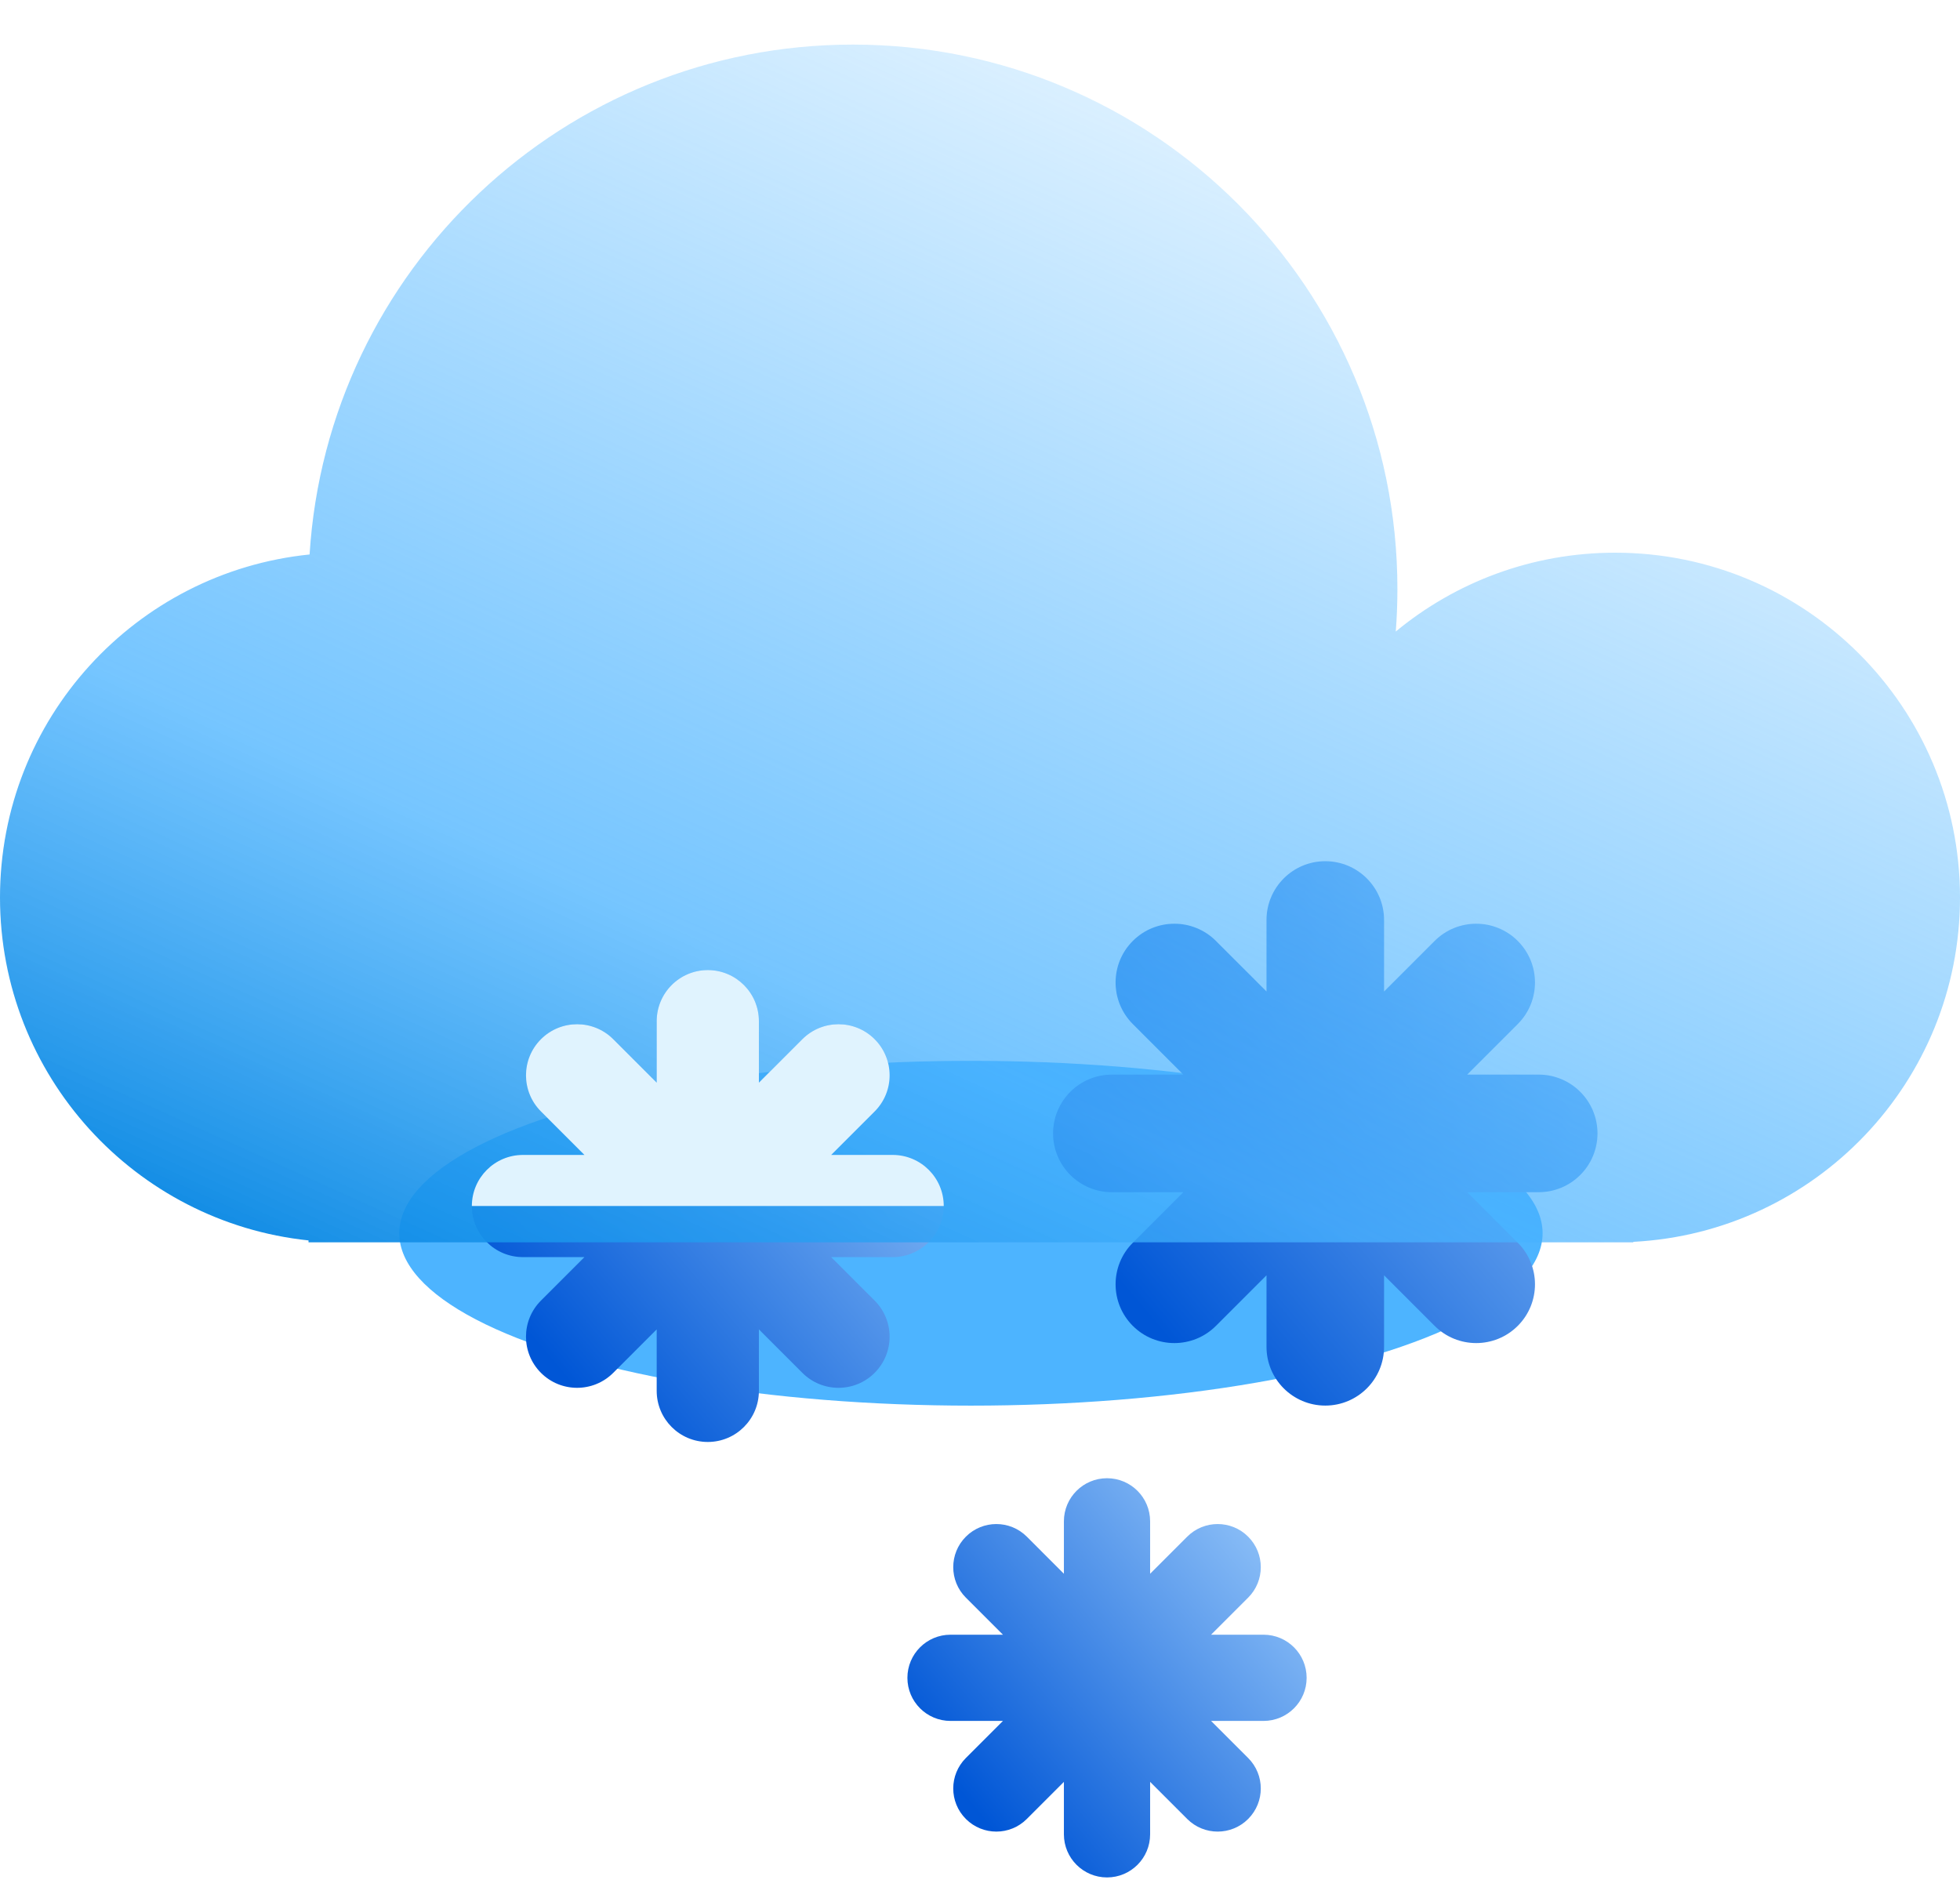 <svg width="108" height="104" viewBox="0 0 108 104" fill="none" xmlns="http://www.w3.org/2000/svg">
<g filter="url(#filter0_f_203_960)">
<ellipse cx="53.5" cy="67.957" rx="31.5" ry="9.5" fill="#4DB4FF"/>
</g>
<path fill-rule="evenodd" clip-rule="evenodd" d="M41.817 56.272C41.817 54.717 40.556 53.456 39.001 53.456C37.446 53.456 36.185 54.717 36.185 56.272V59.66L33.79 57.264C32.69 56.165 30.907 56.165 29.808 57.264C28.708 58.364 28.708 60.147 29.808 61.247L32.203 63.642H28.816C27.261 63.642 26 64.902 26 66.457C26 68.013 27.261 69.273 28.816 69.273H32.203L29.808 71.668C28.708 72.768 28.708 74.551 29.808 75.651C30.907 76.75 32.69 76.75 33.79 75.651L36.185 73.255V76.643C36.185 78.198 37.446 79.459 39.001 79.459C40.556 79.459 41.817 78.198 41.817 76.643V73.255L44.212 75.651C45.312 76.75 47.094 76.75 48.194 75.651C49.294 74.551 49.294 72.768 48.194 71.668L45.799 69.273H49.186C50.741 69.273 52.002 68.013 52.002 66.457C52.002 64.902 50.741 63.642 49.186 63.642H45.799L48.194 61.247C49.294 60.147 49.294 58.364 48.194 57.264C47.094 56.165 45.311 56.165 44.212 57.264L41.817 59.66V56.272Z" fill="url(#paint0_linear_203_960)"/>
<path fill-rule="evenodd" clip-rule="evenodd" d="M76.265 50.696C76.265 48.907 74.815 47.456 73.026 47.456C71.237 47.456 69.787 48.907 69.787 50.696V54.635L67.001 51.85C65.736 50.585 63.685 50.585 62.42 51.85C61.155 53.114 61.155 55.165 62.42 56.43L65.206 59.216H61.266C59.477 59.216 58.027 60.667 58.027 62.456C58.027 64.244 59.477 65.695 61.266 65.695H65.206L62.42 68.481C61.155 69.746 61.155 71.796 62.42 73.061C63.685 74.326 65.736 74.326 67.001 73.061L69.787 70.275V74.216C69.787 76.004 71.237 77.454 73.026 77.454C74.815 77.454 76.265 76.004 76.265 74.216V70.275L79.051 73.061C80.316 74.326 82.367 74.326 83.632 73.061C84.897 71.796 84.897 69.746 83.632 68.481L80.846 65.695H84.786C86.575 65.695 88.025 64.244 88.025 62.456C88.025 60.667 86.575 59.216 84.786 59.216H80.846L83.632 56.43C84.897 55.165 84.897 53.114 83.632 51.85C82.367 50.585 80.316 50.585 79.051 51.85L76.265 54.636V50.696Z" fill="url(#paint1_linear_203_960)"/>
<path fill-rule="evenodd" clip-rule="evenodd" d="M63.374 83.832C63.374 82.52 62.311 81.457 60.999 81.457C59.687 81.457 58.623 82.52 58.623 83.832V86.721L56.581 84.678C55.653 83.75 54.149 83.75 53.221 84.678C52.294 85.606 52.294 87.11 53.221 88.037L55.265 90.08H52.375C51.063 90.08 50 91.144 50 92.456C50 93.767 51.063 94.831 52.375 94.831H55.264L53.221 96.874C52.294 97.802 52.294 99.305 53.221 100.233C54.149 101.161 55.653 101.161 56.58 100.233L58.623 98.19V101.079C58.623 102.391 59.687 103.455 60.999 103.455C62.311 103.455 63.374 102.391 63.374 101.079V98.19L65.417 100.233C66.345 101.161 67.849 101.161 68.776 100.233C69.704 99.305 69.704 97.802 68.776 96.874L66.733 94.831H69.623C70.935 94.831 71.998 93.767 71.998 92.456C71.998 91.144 70.935 90.08 69.623 90.08H66.733L68.776 88.037C69.704 87.11 69.704 85.606 68.776 84.678C67.849 83.75 66.345 83.75 65.417 84.678L63.374 86.721V83.832Z" fill="url(#paint2_linear_203_960)"/>
<g filter="url(#filter1_bi_203_960)">
<path fill-rule="evenodd" clip-rule="evenodd" d="M77 30.456C77 31.245 76.97 32.026 76.91 32.799C80.195 30.086 84.407 28.456 89 28.456C99.493 28.456 108 36.963 108 47.456C108 57.614 100.029 65.911 90 66.431V66.457H89H19H17V66.353C7.447 65.353 0 57.275 0 47.456C0 37.618 7.478 29.526 17.059 28.554C18.041 12.872 31.07 0.457 47 0.457C63.569 0.457 77 13.888 77 30.456Z" fill="url(#paint3_linear_203_960)"/>
</g>
<path fill-rule="evenodd" clip-rule="evenodd" d="M52.002 66.457H26C26.001 64.902 27.261 63.642 28.816 63.642H32.203L29.808 61.247C28.708 60.147 28.708 58.364 29.808 57.264C30.908 56.165 32.69 56.165 33.79 57.264L36.185 59.66V56.272C36.185 54.717 37.446 53.456 39.001 53.456C40.556 53.456 41.817 54.717 41.817 56.272V59.66L44.212 57.264C45.312 56.165 47.094 56.165 48.194 57.264C49.294 58.364 49.294 60.147 48.194 61.247L45.799 63.642H49.186C50.741 63.642 52.002 64.902 52.002 66.457Z" fill="#E0F3FE"/>
<defs>
<filter id="filter0_f_203_960" x="0" y="36.456" width="107" height="63" filterUnits="userSpaceOnUse" color-interpolation-filters="sRGB">
<feFlood flood-opacity="0" result="BackgroundImageFix"/>
<feBlend mode="normal" in="SourceGraphic" in2="BackgroundImageFix" result="shape"/>
<feGaussianBlur stdDeviation="11" result="effect1_foregroundBlur_203_960"/>
</filter>
<filter id="filter1_bi_203_960" x="-7" y="-6.543" width="122" height="80" filterUnits="userSpaceOnUse" color-interpolation-filters="sRGB">
<feFlood flood-opacity="0" result="BackgroundImageFix"/>
<feGaussianBlur in="BackgroundImageFix" stdDeviation="3.5"/>
<feComposite in2="SourceAlpha" operator="in" result="effect1_backgroundBlur_203_960"/>
<feBlend mode="normal" in="SourceGraphic" in2="effect1_backgroundBlur_203_960" result="shape"/>
<feColorMatrix in="SourceAlpha" type="matrix" values="0 0 0 0 0 0 0 0 0 0 0 0 0 0 0 0 0 0 127 0" result="hardAlpha"/>
<feOffset dy="2"/>
<feGaussianBlur stdDeviation="4"/>
<feComposite in2="hardAlpha" operator="arithmetic" k2="-1" k3="1"/>
<feColorMatrix type="matrix" values="0 0 0 0 0 0 0 0 0 0.82 0 0 0 0 1 0 0 0 0.25 0"/>
<feBlend mode="normal" in2="shape" result="effect2_innerShadow_203_960"/>
</filter>
<linearGradient id="paint0_linear_203_960" x1="29.712" y1="74.196" x2="54.407" y2="53.352" gradientUnits="userSpaceOnUse">
<stop stop-color="#0056D6"/>
<stop offset="1" stop-color="#ADD8FF"/>
</linearGradient>
<linearGradient id="paint1_linear_203_960" x1="62.309" y1="71.383" x2="90.8" y2="47.336" gradientUnits="userSpaceOnUse">
<stop stop-color="#0056D6"/>
<stop offset="1" stop-color="#ADD8FF"/>
</linearGradient>
<linearGradient id="paint2_linear_203_960" x1="53.14" y1="99.003" x2="74.033" y2="81.368" gradientUnits="userSpaceOnUse">
<stop stop-color="#0056D6"/>
<stop offset="1" stop-color="#ADD8FF"/>
</linearGradient>
<linearGradient id="paint3_linear_203_960" x1="56" y1="89.957" x2="96.5" y2="0.457" gradientUnits="userSpaceOnUse">
<stop stop-color="#0082DF"/>
<stop offset="0.3" stop-color="#48B2FF" stop-opacity="0.75"/>
<stop offset="1" stop-color="#3BADFF" stop-opacity="0"/>
</linearGradient>
</defs>
</svg>
